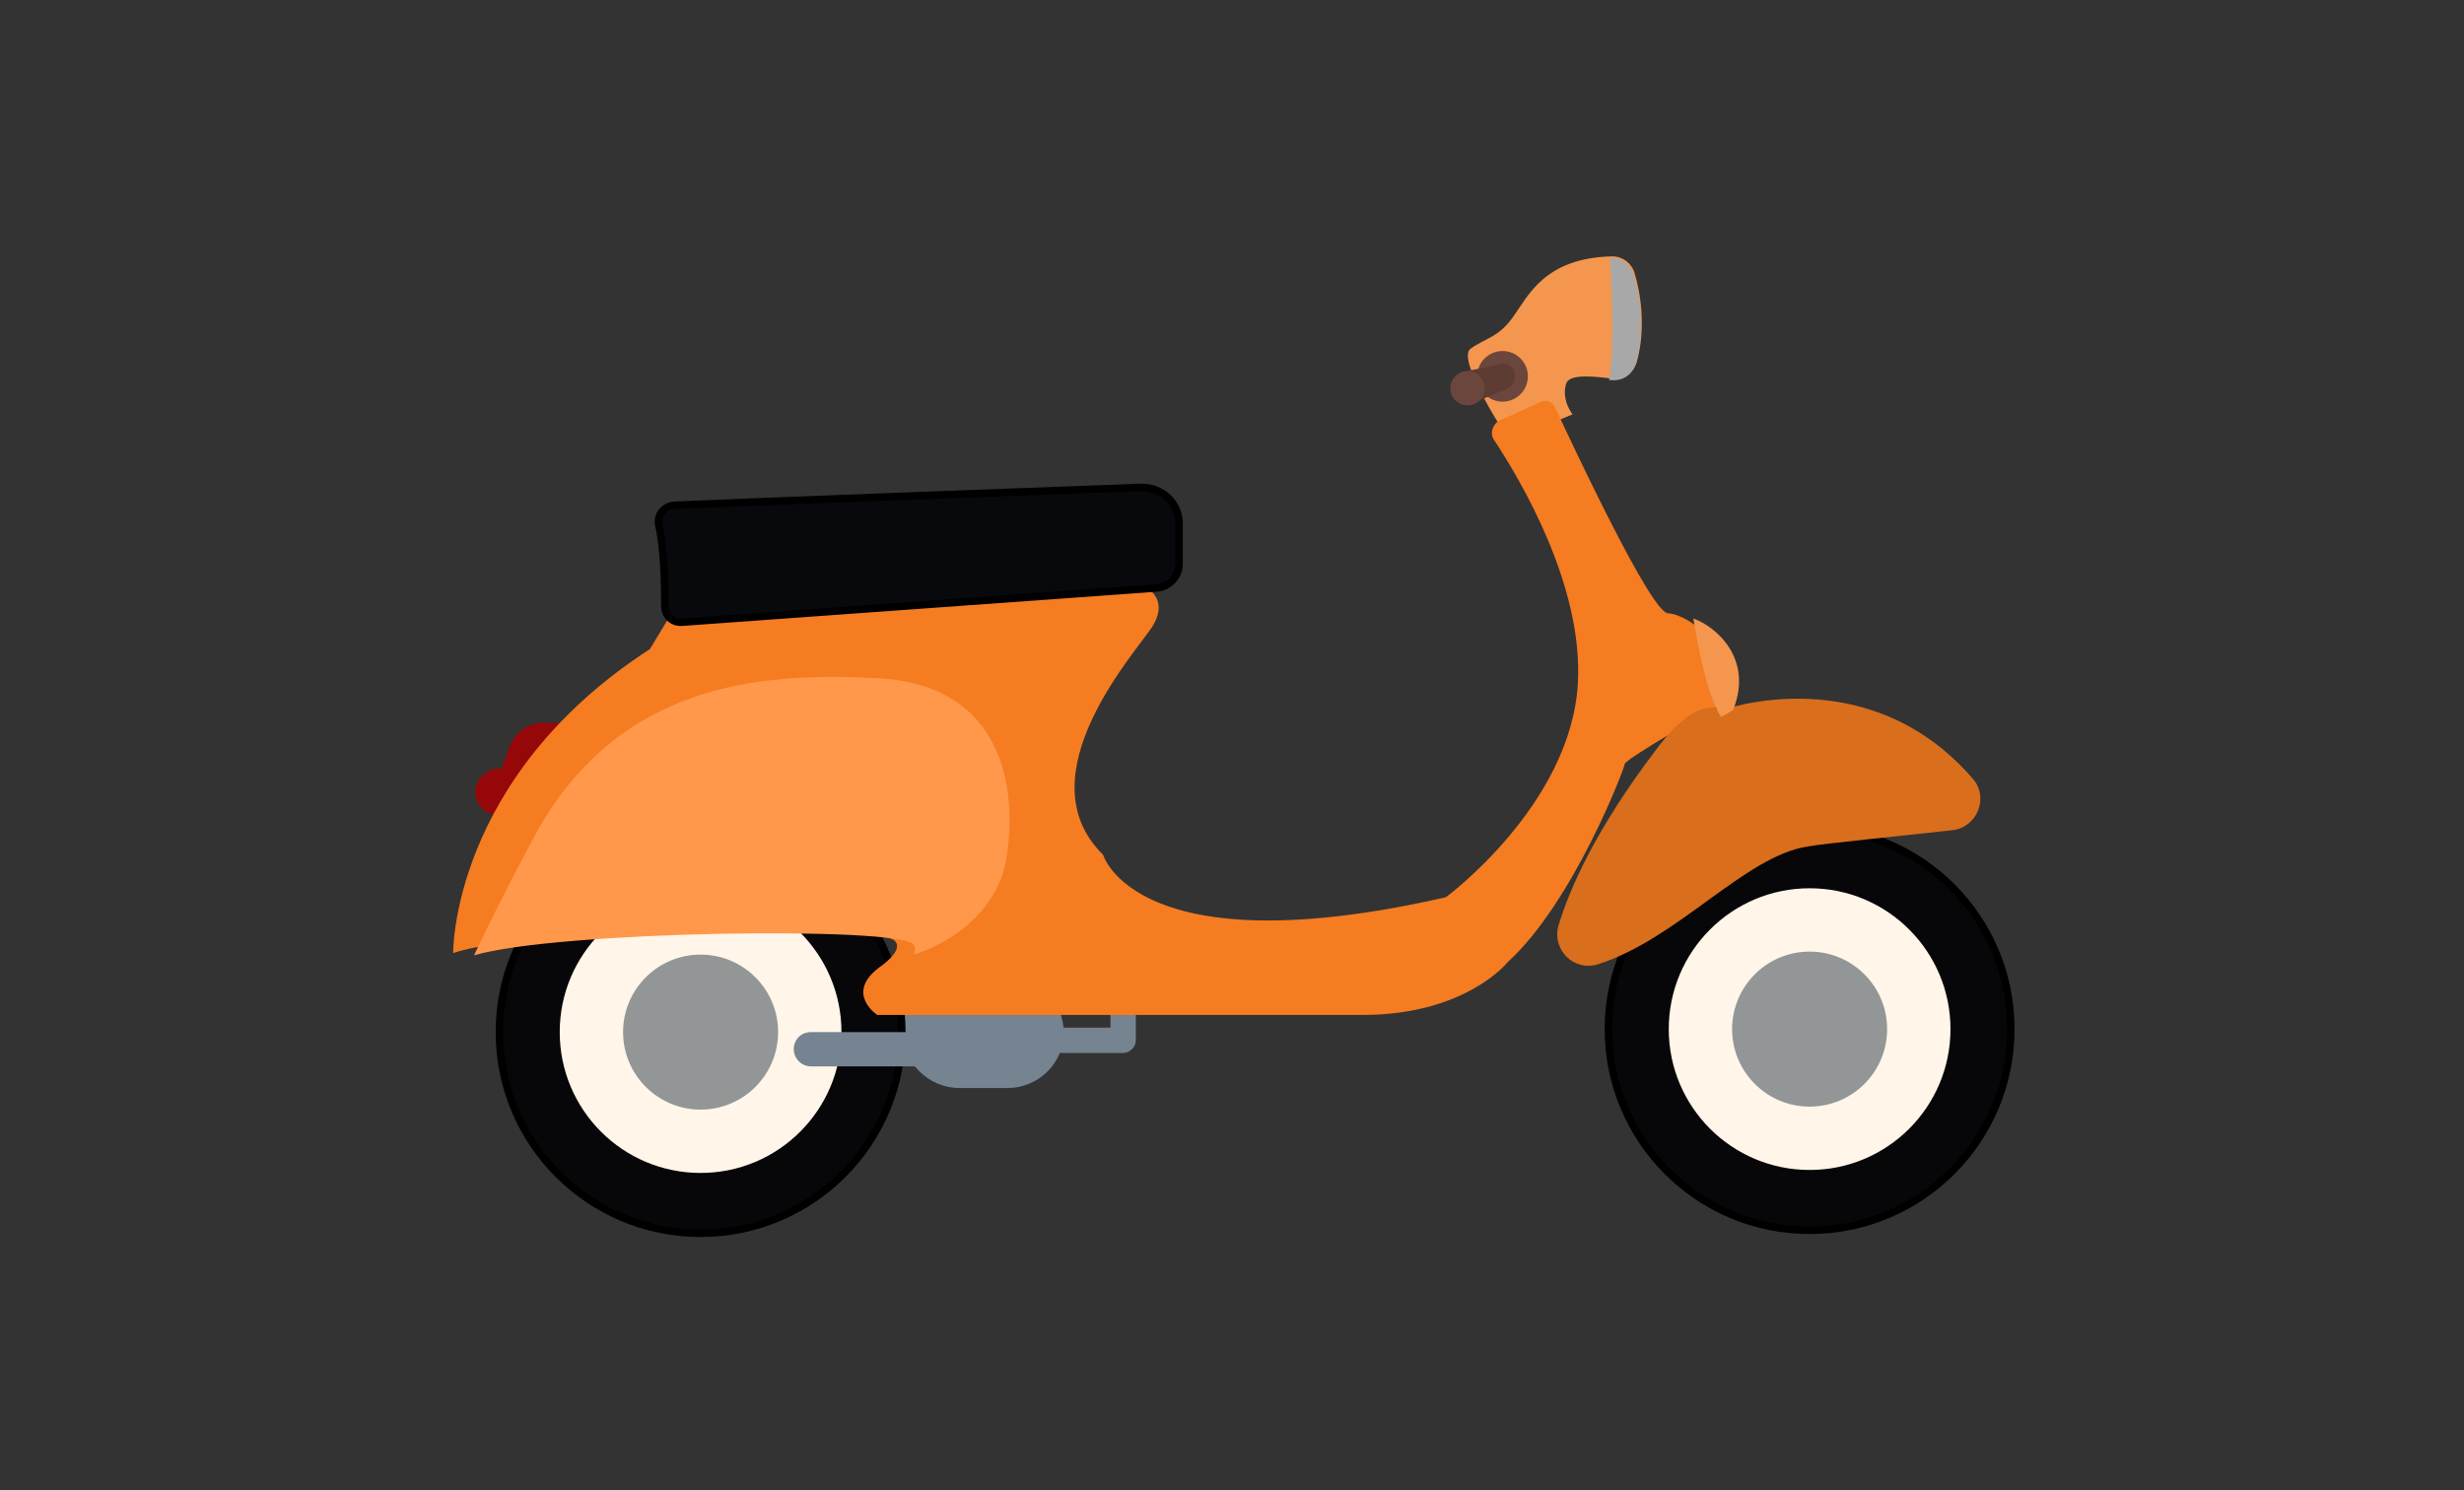 <?xml version="1.0" encoding="utf-8"?>
<!-- Generator: Adobe Illustrator 21.1.0, SVG Export Plug-In . SVG Version: 6.00 Build 0)  -->
<svg version="1.1" id="Calque_1" xmlns="http://www.w3.org/2000/svg" xmlns:xlink="http://www.w3.org/1999/xlink" x="0px" y="0px"
	 viewBox="0 0 330.6 200" style="enable-background:new 0 0 330.6 200;" xml:space="preserve">
<rect x="0" y="0" width="330.6" height="200" fill="#333333" stroke="none"/>
<style type="text/css">
	.st0{fill:#768391;}
	.st1{fill:#950708;}
	.st2{fill:#F5964E;}
	.st3{fill:#07070A;stroke:#000000;stroke-miterlimit:10;}
	.st4{fill:#FFF5E8;}
	.st5{fill:#929697;}
	.st6{fill:#6B463C;}
	.st7{fill:#5C3C33;}
	.st8{fill:#F57C21;}
	.st9{fill:#FF984A;}
	.st10{fill:#D96E1D;}
	.st11{fill:#08090C;stroke:#000000;stroke-miterlimit:10;}
	.st12{fill:#A8A8A8;}
</style>
<g>
	<path class="st0" d="M128.6,130.9h6.5c4,0,7.2,3.1,7.6,7h6.3v-8.1c0-0.9,0.8-1.7,1.7-1.7s1.7,0.8,1.7,1.7v9.8
		c0,0.9-0.8,1.7-1.7,1.7h-8.5c-1.1,2.7-3.8,4.7-7,4.7h-6.5c-4.1,0-7.6-3.4-7.6-7.6l0,0C121,134.3,124.4,130.9,128.6,130.9z"/>
	<path class="st1" d="M80.4,97h-7.6c-1.9,0-3.7,1.3-4.4,3.1l-1.1,3h-0.1c-1.6,0-3.1,1.1-3.4,2.7l0,0c-0.3,1.8,1,3.5,2.9,3.5h7.7
		L80.4,97z"/>
	<path class="st2" d="M202.5,59.1c0,0-7.2-10.8-5.2-12.3c2.1-1.5,3.8-1.5,5.8-4.4c1.9-2.6,4.1-7.8,13.2-8c1.4,0,2.6,0.9,3,2.2
		c0.8,2.6,1.6,7.4,0.3,12c-0.5,1.5-1.8,2.4-3.4,2.2c-2.4-0.3-5.8-0.7-6.1,0.8c-0.6,2.2,0.9,4,0.9,4L202.5,59.1z"/>
	<circle class="st3" cx="242.8" cy="138.1" r="27"/>
	<circle class="st4" cx="242.8" cy="138.1" r="18.9"/>
	<circle class="st5" cx="242.8" cy="138.1" r="10.4"/>
	<circle class="st3" cx="94" cy="138.5" r="27"/>
	<circle class="st4" cx="94" cy="138.5" r="18.9"/>
	<circle class="st5" cx="94" cy="138.5" r="10.4"/>
	<g>
		<circle class="st6" cx="201.6" cy="50.5" r="3.4"/>
		<path class="st7" d="M202.3,52.1L202.3,52.1c0,0,0.1,0,0.1-0.1c0.8-0.5,1.1-1.5,0.7-2.3c-0.3-0.7-1.1-1-1.9-0.8l0,0l-4.4,0.9
			l1.1,4.2L202.3,52.1z"/>
		<circle class="st6" cx="196.9" cy="52.1" r="2.3"/>
	</g>
	<path class="st8" d="M60.8,127.9c0,0-0.3-23.5,26.4-40.8l2.3-3.8c0,0,62.1-5.5,63.5-4.9c1.5,0.6,3.7,2.4,1.6,5.7s-17.4,20-6.6,30.6
		c0,0,4.4,15.2,46,5.7c0,0,16.7-12.3,17.7-28.6c0.8-13.3-7.9-27.7-11.2-32.7c-0.7-0.9-0.2-2.3,0.8-2.7l5.5-2.5
		c0.7-0.3,1.5,0,1.8,0.7c2.6,5.5,12.9,27.6,15.2,27.7c2.6,0.1,9.6,4.6,6.6,12.5c0,0-12.1,6.9-12.4,7.7c-0.1,0.8-7,18.7-15.7,26.6
		c0,0-5.6,7.1-19.5,7.1c-13.7,0-65.1,0-65.1,0s-4.4-2.9,0.3-6.4c0,0,3.3-2.2,2.1-3.5C118.1,123.7,70.4,124.5,60.8,127.9z"/>
	<path class="st9" d="M117.6,91c15.6,0.7,19.1,12.7,17.5,23.8c-1.1,7.7-7.9,11.9-12.5,13.3c0.2-0.5,0.3-1-0.1-1.4
		c-2.2-2.4-47.7-1.8-58.9,1.5c1.6-3.4,4.1-8.5,8-15.8C82.8,91.6,102,90.2,117.6,91z"/>
	<path class="st10" d="M214.4,129.4c-3.2,1-6.2-1.9-5.3-5.2c1.5-4.9,4.9-12.8,13.1-23.6c5.7-7.7,8.8-5.3,8.8-5.3s19.6-7.1,33.7,9.2
		c2.2,2.5,0.6,6.5-2.7,6.9c-7.1,0.8-17.4,1.8-19.5,2.2C234.1,114.9,225.1,126,214.4,129.4z"/>
	<path class="st11" d="M158.2,70.2v5.5c0,1.7-1.4,3.1-3,3.2l-63.7,4.6c-1.3,0.1-2.3-0.9-2.3-2.2c0-2.9-0.1-7.8-0.8-10.8
		c-0.3-1.4,0.7-2.6,2.1-2.7c11.2-0.5,49.2-1.9,62.7-2.4C156,65.4,158.2,67.6,158.2,70.2z"/>
	<path class="st2" d="M230.9,96.2c-1.8-2.9-3-8.9-3.7-13.2c3.1,1.1,8,5.4,5.4,12.1C232.7,95.2,232.1,95.6,230.9,96.2z"/>
	<path class="st0" d="M108.8,143.1h16v-4.6h-16c-1.3,0-2.3,1-2.3,2.3l0,0C106.5,142,107.5,143.1,108.8,143.1z"/>
	<path class="st12" d="M216,34.6c0.1,0,0.2,0,0.2,0c1.4,0,2.6,0.9,3,2.2c0.8,2.6,1.6,7.4,0.3,12c-0.5,1.5-1.8,2.4-3.4,2.2
		c-0.1,0-0.2,0-0.2,0C216.6,46.5,216.3,38.5,216,34.6z"/>
</g>
</svg>

